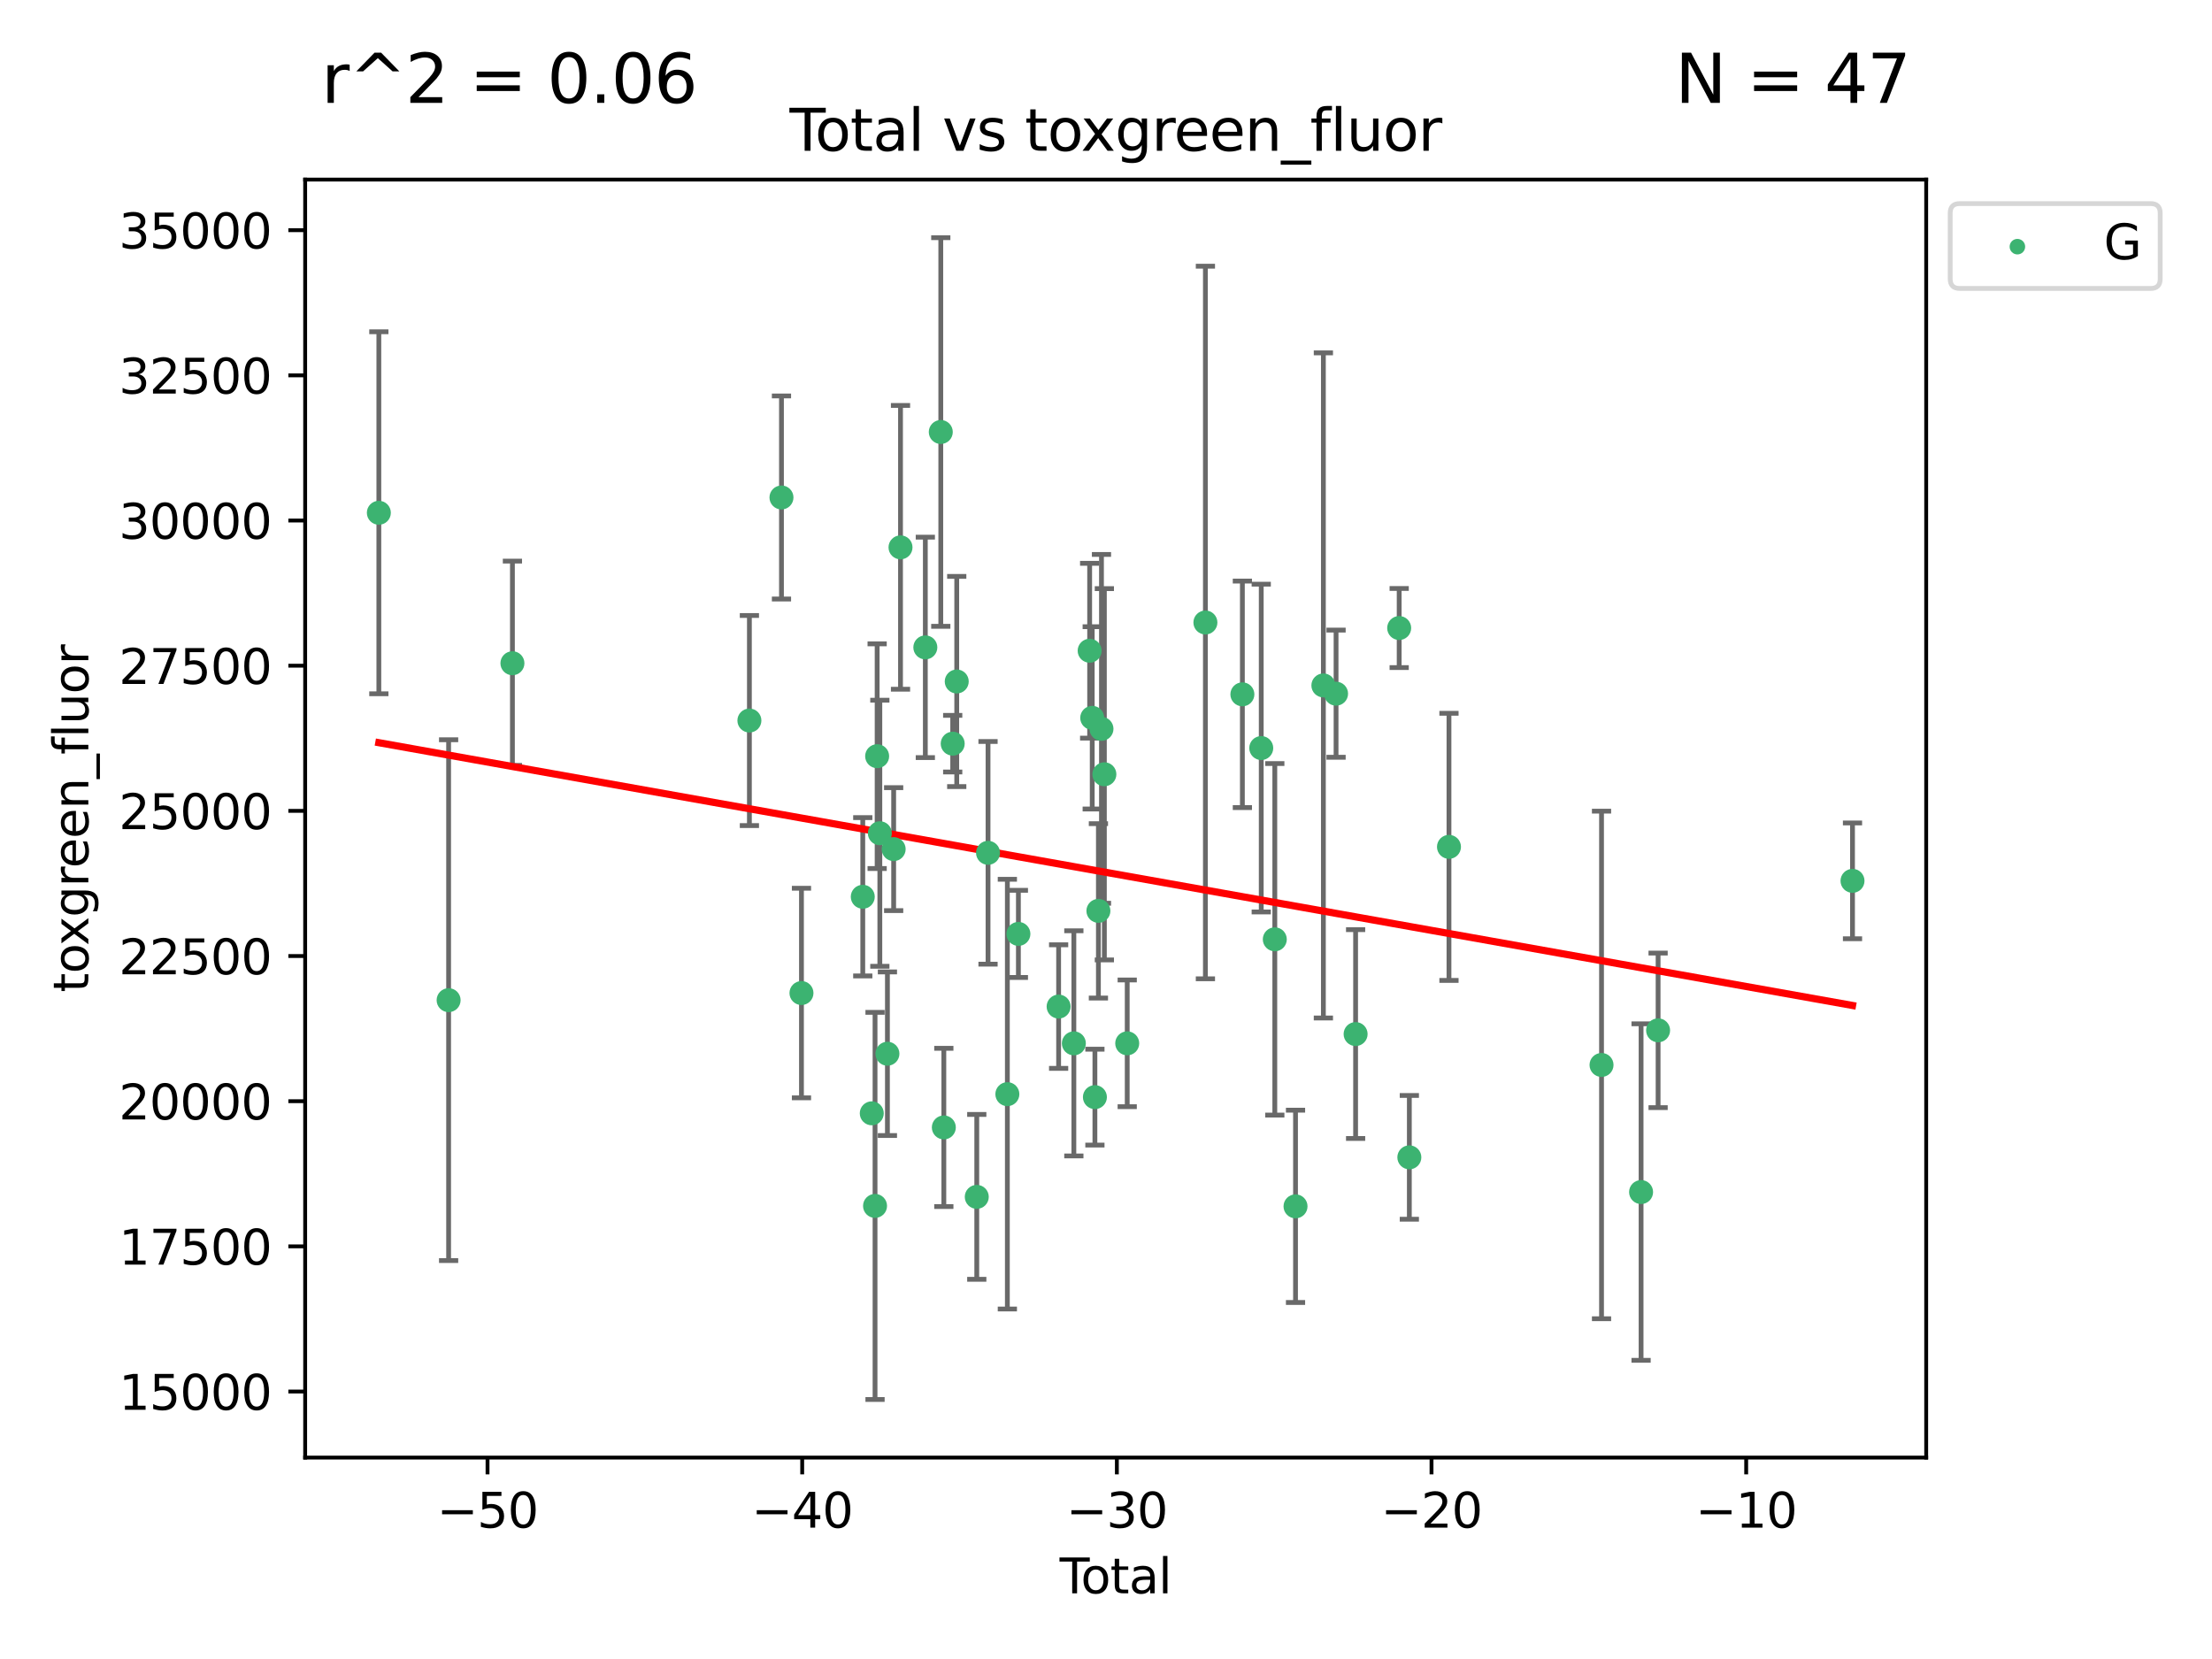 <?xml version="1.0" encoding="utf-8" standalone="no"?>
<!DOCTYPE svg PUBLIC "-//W3C//DTD SVG 1.1//EN"
  "http://www.w3.org/Graphics/SVG/1.1/DTD/svg11.dtd">
<svg xmlns:xlink="http://www.w3.org/1999/xlink" width="460.8pt" height="345.6pt" viewBox="0 0 460.8 345.6" xmlns="http://www.w3.org/2000/svg" version="1.1">
 <defs>
  <style type="text/css">*{stroke-linejoin: round; stroke-linecap: butt}</style>
 </defs>
 <g id="figure_1">
  <g id="patch_1">
   <path d="M 0 345.6 
L 460.8 345.6 
L 460.8 0 
L 0 0 
z
" style="fill: #ffffff"/>
  </g>
  <g id="axes_1">
   <g id="patch_2">
    <path d="M 63.571 303.64 
L 401.26 303.64 
L 401.26 37.411 
L 63.571 37.411 
z
" style="fill: #ffffff"/>
   </g>
   <g id="PathCollection_1">
    <defs>
     <path id="m82fe11e5ac" d="M 0 1.118 
C 0.297 1.118 0.581 1 0.791 0.791 
C 1 0.581 1.118 0.297 1.118 0 
C 1.118 -0.297 1 -0.581 0.791 -0.791 
C 0.581 -1 0.297 -1.118 0 -1.118 
C -0.297 -1.118 -0.581 -1 -0.791 -0.791 
C -1 -0.581 -1.118 -0.297 -1.118 0 
C -1.118 0.297 -1 0.581 -0.791 0.791 
C -0.581 1 -0.297 1.118 0 1.118 
z
" style="stroke: #3cb371"/>
    </defs>
    <g clip-path="url(#p489a159ea6)">
     <use xlink:href="#m82fe11e5ac" x="78.921" y="106.821" style="fill: #3cb371; stroke: #3cb371"/>
     <use xlink:href="#m82fe11e5ac" x="93.455" y="208.353" style="fill: #3cb371; stroke: #3cb371"/>
     <use xlink:href="#m82fe11e5ac" x="106.747" y="138.165" style="fill: #3cb371; stroke: #3cb371"/>
     <use xlink:href="#m82fe11e5ac" x="156.114" y="150.101" style="fill: #3cb371; stroke: #3cb371"/>
     <use xlink:href="#m82fe11e5ac" x="162.795" y="103.633" style="fill: #3cb371; stroke: #3cb371"/>
     <use xlink:href="#m82fe11e5ac" x="166.961" y="206.869" style="fill: #3cb371; stroke: #3cb371"/>
     <use xlink:href="#m82fe11e5ac" x="179.731" y="186.814" style="fill: #3cb371; stroke: #3cb371"/>
     <use xlink:href="#m82fe11e5ac" x="181.607" y="231.923" style="fill: #3cb371; stroke: #3cb371"/>
     <use xlink:href="#m82fe11e5ac" x="182.287" y="251.214" style="fill: #3cb371; stroke: #3cb371"/>
     <use xlink:href="#m82fe11e5ac" x="182.725" y="157.527" style="fill: #3cb371; stroke: #3cb371"/>
     <use xlink:href="#m82fe11e5ac" x="183.287" y="173.579" style="fill: #3cb371; stroke: #3cb371"/>
     <use xlink:href="#m82fe11e5ac" x="184.866" y="219.511" style="fill: #3cb371; stroke: #3cb371"/>
     <use xlink:href="#m82fe11e5ac" x="186.165" y="176.886" style="fill: #3cb371; stroke: #3cb371"/>
     <use xlink:href="#m82fe11e5ac" x="187.593" y="114.023" style="fill: #3cb371; stroke: #3cb371"/>
     <use xlink:href="#m82fe11e5ac" x="192.764" y="134.863" style="fill: #3cb371; stroke: #3cb371"/>
     <use xlink:href="#m82fe11e5ac" x="195.983" y="89.993" style="fill: #3cb371; stroke: #3cb371"/>
     <use xlink:href="#m82fe11e5ac" x="196.618" y="234.863" style="fill: #3cb371; stroke: #3cb371"/>
     <use xlink:href="#m82fe11e5ac" x="198.465" y="154.92" style="fill: #3cb371; stroke: #3cb371"/>
     <use xlink:href="#m82fe11e5ac" x="199.306" y="141.966" style="fill: #3cb371; stroke: #3cb371"/>
     <use xlink:href="#m82fe11e5ac" x="203.479" y="249.33" style="fill: #3cb371; stroke: #3cb371"/>
     <use xlink:href="#m82fe11e5ac" x="205.825" y="177.66" style="fill: #3cb371; stroke: #3cb371"/>
     <use xlink:href="#m82fe11e5ac" x="209.851" y="227.932" style="fill: #3cb371; stroke: #3cb371"/>
     <use xlink:href="#m82fe11e5ac" x="212.15" y="194.55" style="fill: #3cb371; stroke: #3cb371"/>
     <use xlink:href="#m82fe11e5ac" x="220.531" y="209.687" style="fill: #3cb371; stroke: #3cb371"/>
     <use xlink:href="#m82fe11e5ac" x="223.704" y="217.348" style="fill: #3cb371; stroke: #3cb371"/>
     <use xlink:href="#m82fe11e5ac" x="226.995" y="135.561" style="fill: #3cb371; stroke: #3cb371"/>
     <use xlink:href="#m82fe11e5ac" x="227.53" y="149.541" style="fill: #3cb371; stroke: #3cb371"/>
     <use xlink:href="#m82fe11e5ac" x="228.089" y="228.552" style="fill: #3cb371; stroke: #3cb371"/>
     <use xlink:href="#m82fe11e5ac" x="228.818" y="189.749" style="fill: #3cb371; stroke: #3cb371"/>
     <use xlink:href="#m82fe11e5ac" x="229.457" y="151.833" style="fill: #3cb371; stroke: #3cb371"/>
     <use xlink:href="#m82fe11e5ac" x="230.06" y="161.294" style="fill: #3cb371; stroke: #3cb371"/>
     <use xlink:href="#m82fe11e5ac" x="234.821" y="217.345" style="fill: #3cb371; stroke: #3cb371"/>
     <use xlink:href="#m82fe11e5ac" x="251.108" y="129.677" style="fill: #3cb371; stroke: #3cb371"/>
     <use xlink:href="#m82fe11e5ac" x="258.81" y="144.642" style="fill: #3cb371; stroke: #3cb371"/>
     <use xlink:href="#m82fe11e5ac" x="262.74" y="155.834" style="fill: #3cb371; stroke: #3cb371"/>
     <use xlink:href="#m82fe11e5ac" x="265.564" y="195.677" style="fill: #3cb371; stroke: #3cb371"/>
     <use xlink:href="#m82fe11e5ac" x="269.881" y="251.303" style="fill: #3cb371; stroke: #3cb371"/>
     <use xlink:href="#m82fe11e5ac" x="275.685" y="142.788" style="fill: #3cb371; stroke: #3cb371"/>
     <use xlink:href="#m82fe11e5ac" x="278.326" y="144.506" style="fill: #3cb371; stroke: #3cb371"/>
     <use xlink:href="#m82fe11e5ac" x="282.398" y="215.415" style="fill: #3cb371; stroke: #3cb371"/>
     <use xlink:href="#m82fe11e5ac" x="291.474" y="130.829" style="fill: #3cb371; stroke: #3cb371"/>
     <use xlink:href="#m82fe11e5ac" x="293.592" y="241.094" style="fill: #3cb371; stroke: #3cb371"/>
     <use xlink:href="#m82fe11e5ac" x="301.848" y="176.416" style="fill: #3cb371; stroke: #3cb371"/>
     <use xlink:href="#m82fe11e5ac" x="333.628" y="221.85" style="fill: #3cb371; stroke: #3cb371"/>
     <use xlink:href="#m82fe11e5ac" x="341.867" y="248.329" style="fill: #3cb371; stroke: #3cb371"/>
     <use xlink:href="#m82fe11e5ac" x="345.413" y="214.638" style="fill: #3cb371; stroke: #3cb371"/>
     <use xlink:href="#m82fe11e5ac" x="385.911" y="183.497" style="fill: #3cb371; stroke: #3cb371"/>
    </g>
   </g>
   <g id="matplotlib.axis_1">
    <g id="xtick_1">
     <g id="line2d_1">
      <defs>
       <path id="m0594089ea5" d="M 0 0 
L 0 3.5 
" style="stroke: #000000; stroke-width: 0.8"/>
      </defs>
      <g>
       <use xlink:href="#m0594089ea5" x="101.562" y="303.64" style="stroke: #000000; stroke-width: 0.8"/>
      </g>
     </g>
     <g id="text_1">
      <!-- −50 -->
      <g transform="translate(91.009 318.238)scale(0.1 -0.1)">
       <defs>
        <path id="DejaVuSans-2212" d="M 678 2272 
L 4684 2272 
L 4684 1741 
L 678 1741 
L 678 2272 
z
" transform="scale(0.016)"/>
        <path id="DejaVuSans-35" d="M 691 4666 
L 3169 4666 
L 3169 4134 
L 1269 4134 
L 1269 2991 
Q 1406 3038 1543 3061 
Q 1681 3084 1819 3084 
Q 2600 3084 3056 2656 
Q 3513 2228 3513 1497 
Q 3513 744 3044 326 
Q 2575 -91 1722 -91 
Q 1428 -91 1123 -41 
Q 819 9 494 109 
L 494 744 
Q 775 591 1075 516 
Q 1375 441 1709 441 
Q 2250 441 2565 725 
Q 2881 1009 2881 1497 
Q 2881 1984 2565 2268 
Q 2250 2553 1709 2553 
Q 1456 2553 1204 2497 
Q 953 2441 691 2322 
L 691 4666 
z
" transform="scale(0.016)"/>
        <path id="DejaVuSans-30" d="M 2034 4250 
Q 1547 4250 1301 3770 
Q 1056 3291 1056 2328 
Q 1056 1369 1301 889 
Q 1547 409 2034 409 
Q 2525 409 2770 889 
Q 3016 1369 3016 2328 
Q 3016 3291 2770 3770 
Q 2525 4250 2034 4250 
z
M 2034 4750 
Q 2819 4750 3233 4129 
Q 3647 3509 3647 2328 
Q 3647 1150 3233 529 
Q 2819 -91 2034 -91 
Q 1250 -91 836 529 
Q 422 1150 422 2328 
Q 422 3509 836 4129 
Q 1250 4750 2034 4750 
z
" transform="scale(0.016)"/>
       </defs>
       <use xlink:href="#DejaVuSans-2212"/>
       <use xlink:href="#DejaVuSans-35" x="83.789"/>
       <use xlink:href="#DejaVuSans-30" x="147.412"/>
      </g>
     </g>
    </g>
    <g id="xtick_2">
     <g id="line2d_2">
      <g>
       <use xlink:href="#m0594089ea5" x="167.112" y="303.64" style="stroke: #000000; stroke-width: 0.8"/>
      </g>
     </g>
     <g id="text_2">
      <!-- −40 -->
      <g transform="translate(156.559 318.238)scale(0.1 -0.1)">
       <defs>
        <path id="DejaVuSans-34" d="M 2419 4116 
L 825 1625 
L 2419 1625 
L 2419 4116 
z
M 2253 4666 
L 3047 4666 
L 3047 1625 
L 3713 1625 
L 3713 1100 
L 3047 1100 
L 3047 0 
L 2419 0 
L 2419 1100 
L 313 1100 
L 313 1709 
L 2253 4666 
z
" transform="scale(0.016)"/>
       </defs>
       <use xlink:href="#DejaVuSans-2212"/>
       <use xlink:href="#DejaVuSans-34" x="83.789"/>
       <use xlink:href="#DejaVuSans-30" x="147.412"/>
      </g>
     </g>
    </g>
    <g id="xtick_3">
     <g id="line2d_3">
      <g>
       <use xlink:href="#m0594089ea5" x="232.662" y="303.64" style="stroke: #000000; stroke-width: 0.8"/>
      </g>
     </g>
     <g id="text_3">
      <!-- −30 -->
      <g transform="translate(222.109 318.238)scale(0.1 -0.1)">
       <defs>
        <path id="DejaVuSans-33" d="M 2597 2516 
Q 3050 2419 3304 2112 
Q 3559 1806 3559 1356 
Q 3559 666 3084 287 
Q 2609 -91 1734 -91 
Q 1441 -91 1130 -33 
Q 819 25 488 141 
L 488 750 
Q 750 597 1062 519 
Q 1375 441 1716 441 
Q 2309 441 2620 675 
Q 2931 909 2931 1356 
Q 2931 1769 2642 2001 
Q 2353 2234 1838 2234 
L 1294 2234 
L 1294 2753 
L 1863 2753 
Q 2328 2753 2575 2939 
Q 2822 3125 2822 3475 
Q 2822 3834 2567 4026 
Q 2313 4219 1838 4219 
Q 1578 4219 1281 4162 
Q 984 4106 628 3988 
L 628 4550 
Q 988 4650 1302 4700 
Q 1616 4750 1894 4750 
Q 2613 4750 3031 4423 
Q 3450 4097 3450 3541 
Q 3450 3153 3228 2886 
Q 3006 2619 2597 2516 
z
" transform="scale(0.016)"/>
       </defs>
       <use xlink:href="#DejaVuSans-2212"/>
       <use xlink:href="#DejaVuSans-33" x="83.789"/>
       <use xlink:href="#DejaVuSans-30" x="147.412"/>
      </g>
     </g>
    </g>
    <g id="xtick_4">
     <g id="line2d_4">
      <g>
       <use xlink:href="#m0594089ea5" x="298.212" y="303.64" style="stroke: #000000; stroke-width: 0.8"/>
      </g>
     </g>
     <g id="text_4">
      <!-- −20 -->
      <g transform="translate(287.659 318.238)scale(0.1 -0.1)">
       <defs>
        <path id="DejaVuSans-32" d="M 1228 531 
L 3431 531 
L 3431 0 
L 469 0 
L 469 531 
Q 828 903 1448 1529 
Q 2069 2156 2228 2338 
Q 2531 2678 2651 2914 
Q 2772 3150 2772 3378 
Q 2772 3750 2511 3984 
Q 2250 4219 1831 4219 
Q 1534 4219 1204 4116 
Q 875 4013 500 3803 
L 500 4441 
Q 881 4594 1212 4672 
Q 1544 4750 1819 4750 
Q 2544 4750 2975 4387 
Q 3406 4025 3406 3419 
Q 3406 3131 3298 2873 
Q 3191 2616 2906 2266 
Q 2828 2175 2409 1742 
Q 1991 1309 1228 531 
z
" transform="scale(0.016)"/>
       </defs>
       <use xlink:href="#DejaVuSans-2212"/>
       <use xlink:href="#DejaVuSans-32" x="83.789"/>
       <use xlink:href="#DejaVuSans-30" x="147.412"/>
      </g>
     </g>
    </g>
    <g id="xtick_5">
     <g id="line2d_5">
      <g>
       <use xlink:href="#m0594089ea5" x="363.761" y="303.64" style="stroke: #000000; stroke-width: 0.8"/>
      </g>
     </g>
     <g id="text_5">
      <!-- −10 -->
      <g transform="translate(353.209 318.238)scale(0.1 -0.1)">
       <defs>
        <path id="DejaVuSans-31" d="M 794 531 
L 1825 531 
L 1825 4091 
L 703 3866 
L 703 4441 
L 1819 4666 
L 2450 4666 
L 2450 531 
L 3481 531 
L 3481 0 
L 794 0 
L 794 531 
z
" transform="scale(0.016)"/>
       </defs>
       <use xlink:href="#DejaVuSans-2212"/>
       <use xlink:href="#DejaVuSans-31" x="83.789"/>
       <use xlink:href="#DejaVuSans-30" x="147.412"/>
      </g>
     </g>
    </g>
    <g id="text_6">
     <!-- Total -->
     <g transform="translate(220.739 331.917)scale(0.1 -0.1)">
      <defs>
       <path id="DejaVuSans-54" d="M -19 4666 
L 3928 4666 
L 3928 4134 
L 2272 4134 
L 2272 0 
L 1638 0 
L 1638 4134 
L -19 4134 
L -19 4666 
z
" transform="scale(0.016)"/>
       <path id="DejaVuSans-6f" d="M 1959 3097 
Q 1497 3097 1228 2736 
Q 959 2375 959 1747 
Q 959 1119 1226 758 
Q 1494 397 1959 397 
Q 2419 397 2687 759 
Q 2956 1122 2956 1747 
Q 2956 2369 2687 2733 
Q 2419 3097 1959 3097 
z
M 1959 3584 
Q 2709 3584 3137 3096 
Q 3566 2609 3566 1747 
Q 3566 888 3137 398 
Q 2709 -91 1959 -91 
Q 1206 -91 779 398 
Q 353 888 353 1747 
Q 353 2609 779 3096 
Q 1206 3584 1959 3584 
z
" transform="scale(0.016)"/>
       <path id="DejaVuSans-74" d="M 1172 4494 
L 1172 3500 
L 2356 3500 
L 2356 3053 
L 1172 3053 
L 1172 1153 
Q 1172 725 1289 603 
Q 1406 481 1766 481 
L 2356 481 
L 2356 0 
L 1766 0 
Q 1100 0 847 248 
Q 594 497 594 1153 
L 594 3053 
L 172 3053 
L 172 3500 
L 594 3500 
L 594 4494 
L 1172 4494 
z
" transform="scale(0.016)"/>
       <path id="DejaVuSans-61" d="M 2194 1759 
Q 1497 1759 1228 1600 
Q 959 1441 959 1056 
Q 959 750 1161 570 
Q 1363 391 1709 391 
Q 2188 391 2477 730 
Q 2766 1069 2766 1631 
L 2766 1759 
L 2194 1759 
z
M 3341 1997 
L 3341 0 
L 2766 0 
L 2766 531 
Q 2569 213 2275 61 
Q 1981 -91 1556 -91 
Q 1019 -91 701 211 
Q 384 513 384 1019 
Q 384 1609 779 1909 
Q 1175 2209 1959 2209 
L 2766 2209 
L 2766 2266 
Q 2766 2663 2505 2880 
Q 2244 3097 1772 3097 
Q 1472 3097 1187 3025 
Q 903 2953 641 2809 
L 641 3341 
Q 956 3463 1253 3523 
Q 1550 3584 1831 3584 
Q 2591 3584 2966 3190 
Q 3341 2797 3341 1997 
z
" transform="scale(0.016)"/>
       <path id="DejaVuSans-6c" d="M 603 4863 
L 1178 4863 
L 1178 0 
L 603 0 
L 603 4863 
z
" transform="scale(0.016)"/>
      </defs>
      <use xlink:href="#DejaVuSans-54"/>
      <use xlink:href="#DejaVuSans-6f" x="44.084"/>
      <use xlink:href="#DejaVuSans-74" x="105.266"/>
      <use xlink:href="#DejaVuSans-61" x="144.475"/>
      <use xlink:href="#DejaVuSans-6c" x="205.754"/>
     </g>
    </g>
   </g>
   <g id="matplotlib.axis_2">
    <g id="ytick_1">
     <g id="line2d_6">
      <defs>
       <path id="m74d610dc41" d="M 0 0 
L -3.5 0 
" style="stroke: #000000; stroke-width: 0.8"/>
      </defs>
      <g>
       <use xlink:href="#m74d610dc41" x="63.571" y="289.883" style="stroke: #000000; stroke-width: 0.8"/>
      </g>
     </g>
     <g id="text_7">
      <!-- 15000 -->
      <g transform="translate(24.759 293.683)scale(0.1 -0.1)">
       <use xlink:href="#DejaVuSans-31"/>
       <use xlink:href="#DejaVuSans-35" x="63.623"/>
       <use xlink:href="#DejaVuSans-30" x="127.246"/>
       <use xlink:href="#DejaVuSans-30" x="190.869"/>
       <use xlink:href="#DejaVuSans-30" x="254.492"/>
      </g>
     </g>
    </g>
    <g id="ytick_2">
     <g id="line2d_7">
      <g>
       <use xlink:href="#m74d610dc41" x="63.571" y="259.642" style="stroke: #000000; stroke-width: 0.8"/>
      </g>
     </g>
     <g id="text_8">
      <!-- 17500 -->
      <g transform="translate(24.759 263.441)scale(0.1 -0.1)">
       <defs>
        <path id="DejaVuSans-37" d="M 525 4666 
L 3525 4666 
L 3525 4397 
L 1831 0 
L 1172 0 
L 2766 4134 
L 525 4134 
L 525 4666 
z
" transform="scale(0.016)"/>
       </defs>
       <use xlink:href="#DejaVuSans-31"/>
       <use xlink:href="#DejaVuSans-37" x="63.623"/>
       <use xlink:href="#DejaVuSans-35" x="127.246"/>
       <use xlink:href="#DejaVuSans-30" x="190.869"/>
       <use xlink:href="#DejaVuSans-30" x="254.492"/>
      </g>
     </g>
    </g>
    <g id="ytick_3">
     <g id="line2d_8">
      <g>
       <use xlink:href="#m74d610dc41" x="63.571" y="229.4" style="stroke: #000000; stroke-width: 0.8"/>
      </g>
     </g>
     <g id="text_9">
      <!-- 20000 -->
      <g transform="translate(24.759 233.199)scale(0.1 -0.1)">
       <use xlink:href="#DejaVuSans-32"/>
       <use xlink:href="#DejaVuSans-30" x="63.623"/>
       <use xlink:href="#DejaVuSans-30" x="127.246"/>
       <use xlink:href="#DejaVuSans-30" x="190.869"/>
       <use xlink:href="#DejaVuSans-30" x="254.492"/>
      </g>
     </g>
    </g>
    <g id="ytick_4">
     <g id="line2d_9">
      <g>
       <use xlink:href="#m74d610dc41" x="63.571" y="199.159" style="stroke: #000000; stroke-width: 0.8"/>
      </g>
     </g>
     <g id="text_10">
      <!-- 22500 -->
      <g transform="translate(24.759 202.958)scale(0.1 -0.1)">
       <use xlink:href="#DejaVuSans-32"/>
       <use xlink:href="#DejaVuSans-32" x="63.623"/>
       <use xlink:href="#DejaVuSans-35" x="127.246"/>
       <use xlink:href="#DejaVuSans-30" x="190.869"/>
       <use xlink:href="#DejaVuSans-30" x="254.492"/>
      </g>
     </g>
    </g>
    <g id="ytick_5">
     <g id="line2d_10">
      <g>
       <use xlink:href="#m74d610dc41" x="63.571" y="168.917" style="stroke: #000000; stroke-width: 0.8"/>
      </g>
     </g>
     <g id="text_11">
      <!-- 25000 -->
      <g transform="translate(24.759 172.716)scale(0.1 -0.1)">
       <use xlink:href="#DejaVuSans-32"/>
       <use xlink:href="#DejaVuSans-35" x="63.623"/>
       <use xlink:href="#DejaVuSans-30" x="127.246"/>
       <use xlink:href="#DejaVuSans-30" x="190.869"/>
       <use xlink:href="#DejaVuSans-30" x="254.492"/>
      </g>
     </g>
    </g>
    <g id="ytick_6">
     <g id="line2d_11">
      <g>
       <use xlink:href="#m74d610dc41" x="63.571" y="138.675" style="stroke: #000000; stroke-width: 0.8"/>
      </g>
     </g>
     <g id="text_12">
      <!-- 27500 -->
      <g transform="translate(24.759 142.475)scale(0.1 -0.1)">
       <use xlink:href="#DejaVuSans-32"/>
       <use xlink:href="#DejaVuSans-37" x="63.623"/>
       <use xlink:href="#DejaVuSans-35" x="127.246"/>
       <use xlink:href="#DejaVuSans-30" x="190.869"/>
       <use xlink:href="#DejaVuSans-30" x="254.492"/>
      </g>
     </g>
    </g>
    <g id="ytick_7">
     <g id="line2d_12">
      <g>
       <use xlink:href="#m74d610dc41" x="63.571" y="108.434" style="stroke: #000000; stroke-width: 0.8"/>
      </g>
     </g>
     <g id="text_13">
      <!-- 30000 -->
      <g transform="translate(24.759 112.233)scale(0.1 -0.1)">
       <use xlink:href="#DejaVuSans-33"/>
       <use xlink:href="#DejaVuSans-30" x="63.623"/>
       <use xlink:href="#DejaVuSans-30" x="127.246"/>
       <use xlink:href="#DejaVuSans-30" x="190.869"/>
       <use xlink:href="#DejaVuSans-30" x="254.492"/>
      </g>
     </g>
    </g>
    <g id="ytick_8">
     <g id="line2d_13">
      <g>
       <use xlink:href="#m74d610dc41" x="63.571" y="78.192" style="stroke: #000000; stroke-width: 0.8"/>
      </g>
     </g>
     <g id="text_14">
      <!-- 32500 -->
      <g transform="translate(24.759 81.991)scale(0.1 -0.1)">
       <use xlink:href="#DejaVuSans-33"/>
       <use xlink:href="#DejaVuSans-32" x="63.623"/>
       <use xlink:href="#DejaVuSans-35" x="127.246"/>
       <use xlink:href="#DejaVuSans-30" x="190.869"/>
       <use xlink:href="#DejaVuSans-30" x="254.492"/>
      </g>
     </g>
    </g>
    <g id="ytick_9">
     <g id="line2d_14">
      <g>
       <use xlink:href="#m74d610dc41" x="63.571" y="47.951" style="stroke: #000000; stroke-width: 0.8"/>
      </g>
     </g>
     <g id="text_15">
      <!-- 35000 -->
      <g transform="translate(24.759 51.75)scale(0.1 -0.1)">
       <use xlink:href="#DejaVuSans-33"/>
       <use xlink:href="#DejaVuSans-35" x="63.623"/>
       <use xlink:href="#DejaVuSans-30" x="127.246"/>
       <use xlink:href="#DejaVuSans-30" x="190.869"/>
       <use xlink:href="#DejaVuSans-30" x="254.492"/>
      </g>
     </g>
    </g>
    <g id="text_16">
     <!-- toxgreen_fluor -->
     <g transform="translate(18.401 206.72)rotate(-90)scale(0.1 -0.1)">
      <defs>
       <path id="DejaVuSans-78" d="M 3513 3500 
L 2247 1797 
L 3578 0 
L 2900 0 
L 1881 1375 
L 863 0 
L 184 0 
L 1544 1831 
L 300 3500 
L 978 3500 
L 1906 2253 
L 2834 3500 
L 3513 3500 
z
" transform="scale(0.016)"/>
       <path id="DejaVuSans-67" d="M 2906 1791 
Q 2906 2416 2648 2759 
Q 2391 3103 1925 3103 
Q 1463 3103 1205 2759 
Q 947 2416 947 1791 
Q 947 1169 1205 825 
Q 1463 481 1925 481 
Q 2391 481 2648 825 
Q 2906 1169 2906 1791 
z
M 3481 434 
Q 3481 -459 3084 -895 
Q 2688 -1331 1869 -1331 
Q 1566 -1331 1297 -1286 
Q 1028 -1241 775 -1147 
L 775 -588 
Q 1028 -725 1275 -790 
Q 1522 -856 1778 -856 
Q 2344 -856 2625 -561 
Q 2906 -266 2906 331 
L 2906 616 
Q 2728 306 2450 153 
Q 2172 0 1784 0 
Q 1141 0 747 490 
Q 353 981 353 1791 
Q 353 2603 747 3093 
Q 1141 3584 1784 3584 
Q 2172 3584 2450 3431 
Q 2728 3278 2906 2969 
L 2906 3500 
L 3481 3500 
L 3481 434 
z
" transform="scale(0.016)"/>
       <path id="DejaVuSans-72" d="M 2631 2963 
Q 2534 3019 2420 3045 
Q 2306 3072 2169 3072 
Q 1681 3072 1420 2755 
Q 1159 2438 1159 1844 
L 1159 0 
L 581 0 
L 581 3500 
L 1159 3500 
L 1159 2956 
Q 1341 3275 1631 3429 
Q 1922 3584 2338 3584 
Q 2397 3584 2469 3576 
Q 2541 3569 2628 3553 
L 2631 2963 
z
" transform="scale(0.016)"/>
       <path id="DejaVuSans-65" d="M 3597 1894 
L 3597 1613 
L 953 1613 
Q 991 1019 1311 708 
Q 1631 397 2203 397 
Q 2534 397 2845 478 
Q 3156 559 3463 722 
L 3463 178 
Q 3153 47 2828 -22 
Q 2503 -91 2169 -91 
Q 1331 -91 842 396 
Q 353 884 353 1716 
Q 353 2575 817 3079 
Q 1281 3584 2069 3584 
Q 2775 3584 3186 3129 
Q 3597 2675 3597 1894 
z
M 3022 2063 
Q 3016 2534 2758 2815 
Q 2500 3097 2075 3097 
Q 1594 3097 1305 2825 
Q 1016 2553 972 2059 
L 3022 2063 
z
" transform="scale(0.016)"/>
       <path id="DejaVuSans-6e" d="M 3513 2113 
L 3513 0 
L 2938 0 
L 2938 2094 
Q 2938 2591 2744 2837 
Q 2550 3084 2163 3084 
Q 1697 3084 1428 2787 
Q 1159 2491 1159 1978 
L 1159 0 
L 581 0 
L 581 3500 
L 1159 3500 
L 1159 2956 
Q 1366 3272 1645 3428 
Q 1925 3584 2291 3584 
Q 2894 3584 3203 3211 
Q 3513 2838 3513 2113 
z
" transform="scale(0.016)"/>
       <path id="DejaVuSans-5f" d="M 3263 -1063 
L 3263 -1509 
L -63 -1509 
L -63 -1063 
L 3263 -1063 
z
" transform="scale(0.016)"/>
       <path id="DejaVuSans-66" d="M 2375 4863 
L 2375 4384 
L 1825 4384 
Q 1516 4384 1395 4259 
Q 1275 4134 1275 3809 
L 1275 3500 
L 2222 3500 
L 2222 3053 
L 1275 3053 
L 1275 0 
L 697 0 
L 697 3053 
L 147 3053 
L 147 3500 
L 697 3500 
L 697 3744 
Q 697 4328 969 4595 
Q 1241 4863 1831 4863 
L 2375 4863 
z
" transform="scale(0.016)"/>
       <path id="DejaVuSans-75" d="M 544 1381 
L 544 3500 
L 1119 3500 
L 1119 1403 
Q 1119 906 1312 657 
Q 1506 409 1894 409 
Q 2359 409 2629 706 
Q 2900 1003 2900 1516 
L 2900 3500 
L 3475 3500 
L 3475 0 
L 2900 0 
L 2900 538 
Q 2691 219 2414 64 
Q 2138 -91 1772 -91 
Q 1169 -91 856 284 
Q 544 659 544 1381 
z
M 1991 3584 
L 1991 3584 
z
" transform="scale(0.016)"/>
      </defs>
      <use xlink:href="#DejaVuSans-74"/>
      <use xlink:href="#DejaVuSans-6f" x="39.209"/>
      <use xlink:href="#DejaVuSans-78" x="97.266"/>
      <use xlink:href="#DejaVuSans-67" x="156.445"/>
      <use xlink:href="#DejaVuSans-72" x="219.922"/>
      <use xlink:href="#DejaVuSans-65" x="258.785"/>
      <use xlink:href="#DejaVuSans-65" x="320.309"/>
      <use xlink:href="#DejaVuSans-6e" x="381.832"/>
      <use xlink:href="#DejaVuSans-5f" x="445.211"/>
      <use xlink:href="#DejaVuSans-66" x="495.211"/>
      <use xlink:href="#DejaVuSans-6c" x="530.416"/>
      <use xlink:href="#DejaVuSans-75" x="558.199"/>
      <use xlink:href="#DejaVuSans-6f" x="621.578"/>
      <use xlink:href="#DejaVuSans-72" x="682.76"/>
     </g>
    </g>
   </g>
   <g id="LineCollection_1">
    <path d="M 78.921 144.526 
L 78.921 69.116 
" clip-path="url(#p489a159ea6)" style="fill: none; stroke: #696969"/>
    <path d="M 93.455 262.603 
L 93.455 154.102 
" clip-path="url(#p489a159ea6)" style="fill: none; stroke: #696969"/>
    <path d="M 106.747 159.44 
L 106.747 116.891 
" clip-path="url(#p489a159ea6)" style="fill: none; stroke: #696969"/>
    <path d="M 156.114 171.984 
L 156.114 128.219 
" clip-path="url(#p489a159ea6)" style="fill: none; stroke: #696969"/>
    <path d="M 162.795 124.786 
L 162.795 82.481 
" clip-path="url(#p489a159ea6)" style="fill: none; stroke: #696969"/>
    <path d="M 166.961 228.695 
L 166.961 185.042 
" clip-path="url(#p489a159ea6)" style="fill: none; stroke: #696969"/>
    <path d="M 179.731 203.304 
L 179.731 170.324 
" clip-path="url(#p489a159ea6)" style="fill: none; stroke: #696969"/>
    <path d="M 181.607 232.749 
L 181.607 231.097 
" clip-path="url(#p489a159ea6)" style="fill: none; stroke: #696969"/>
    <path d="M 182.287 291.539 
L 182.287 210.889 
" clip-path="url(#p489a159ea6)" style="fill: none; stroke: #696969"/>
    <path d="M 182.725 180.929 
L 182.725 134.125 
" clip-path="url(#p489a159ea6)" style="fill: none; stroke: #696969"/>
    <path d="M 183.287 201.296 
L 183.287 145.862 
" clip-path="url(#p489a159ea6)" style="fill: none; stroke: #696969"/>
    <path d="M 184.866 236.553 
L 184.866 202.469 
" clip-path="url(#p489a159ea6)" style="fill: none; stroke: #696969"/>
    <path d="M 186.165 189.692 
L 186.165 164.081 
" clip-path="url(#p489a159ea6)" style="fill: none; stroke: #696969"/>
    <path d="M 187.593 143.581 
L 187.593 84.464 
" clip-path="url(#p489a159ea6)" style="fill: none; stroke: #696969"/>
    <path d="M 192.764 157.821 
L 192.764 111.904 
" clip-path="url(#p489a159ea6)" style="fill: none; stroke: #696969"/>
    <path d="M 195.983 130.474 
L 195.983 49.513 
" clip-path="url(#p489a159ea6)" style="fill: none; stroke: #696969"/>
    <path d="M 196.618 251.345 
L 196.618 218.381 
" clip-path="url(#p489a159ea6)" style="fill: none; stroke: #696969"/>
    <path d="M 198.465 160.819 
L 198.465 149.02 
" clip-path="url(#p489a159ea6)" style="fill: none; stroke: #696969"/>
    <path d="M 199.306 163.86 
L 199.306 120.073 
" clip-path="url(#p489a159ea6)" style="fill: none; stroke: #696969"/>
    <path d="M 203.479 266.502 
L 203.479 232.159 
" clip-path="url(#p489a159ea6)" style="fill: none; stroke: #696969"/>
    <path d="M 205.825 200.855 
L 205.825 154.465 
" clip-path="url(#p489a159ea6)" style="fill: none; stroke: #696969"/>
    <path d="M 209.851 272.693 
L 209.851 183.172 
" clip-path="url(#p489a159ea6)" style="fill: none; stroke: #696969"/>
    <path d="M 212.15 203.626 
L 212.15 185.473 
" clip-path="url(#p489a159ea6)" style="fill: none; stroke: #696969"/>
    <path d="M 220.531 222.559 
L 220.531 196.815 
" clip-path="url(#p489a159ea6)" style="fill: none; stroke: #696969"/>
    <path d="M 223.704 240.799 
L 223.704 193.897 
" clip-path="url(#p489a159ea6)" style="fill: none; stroke: #696969"/>
    <path d="M 226.995 153.77 
L 226.995 117.352 
" clip-path="url(#p489a159ea6)" style="fill: none; stroke: #696969"/>
    <path d="M 227.53 168.532 
L 227.53 130.551 
" clip-path="url(#p489a159ea6)" style="fill: none; stroke: #696969"/>
    <path d="M 228.089 238.537 
L 228.089 218.567 
" clip-path="url(#p489a159ea6)" style="fill: none; stroke: #696969"/>
    <path d="M 228.818 207.912 
L 228.818 171.585 
" clip-path="url(#p489a159ea6)" style="fill: none; stroke: #696969"/>
    <path d="M 229.457 188.168 
L 229.457 115.498 
" clip-path="url(#p489a159ea6)" style="fill: none; stroke: #696969"/>
    <path d="M 230.06 199.969 
L 230.06 122.62 
" clip-path="url(#p489a159ea6)" style="fill: none; stroke: #696969"/>
    <path d="M 234.821 230.543 
L 234.821 204.147 
" clip-path="url(#p489a159ea6)" style="fill: none; stroke: #696969"/>
    <path d="M 251.108 203.898 
L 251.108 55.456 
" clip-path="url(#p489a159ea6)" style="fill: none; stroke: #696969"/>
    <path d="M 258.81 168.235 
L 258.81 121.049 
" clip-path="url(#p489a159ea6)" style="fill: none; stroke: #696969"/>
    <path d="M 262.74 189.977 
L 262.74 121.691 
" clip-path="url(#p489a159ea6)" style="fill: none; stroke: #696969"/>
    <path d="M 265.564 232.292 
L 265.564 159.063 
" clip-path="url(#p489a159ea6)" style="fill: none; stroke: #696969"/>
    <path d="M 269.881 271.333 
L 269.881 231.273 
" clip-path="url(#p489a159ea6)" style="fill: none; stroke: #696969"/>
    <path d="M 275.685 212.067 
L 275.685 73.508 
" clip-path="url(#p489a159ea6)" style="fill: none; stroke: #696969"/>
    <path d="M 278.326 157.752 
L 278.326 131.26 
" clip-path="url(#p489a159ea6)" style="fill: none; stroke: #696969"/>
    <path d="M 282.398 237.163 
L 282.398 193.668 
" clip-path="url(#p489a159ea6)" style="fill: none; stroke: #696969"/>
    <path d="M 291.474 139.067 
L 291.474 122.591 
" clip-path="url(#p489a159ea6)" style="fill: none; stroke: #696969"/>
    <path d="M 293.592 253.984 
L 293.592 228.203 
" clip-path="url(#p489a159ea6)" style="fill: none; stroke: #696969"/>
    <path d="M 301.848 204.238 
L 301.848 148.593 
" clip-path="url(#p489a159ea6)" style="fill: none; stroke: #696969"/>
    <path d="M 333.628 274.72 
L 333.628 168.98 
" clip-path="url(#p489a159ea6)" style="fill: none; stroke: #696969"/>
    <path d="M 341.867 283.379 
L 341.867 213.279 
" clip-path="url(#p489a159ea6)" style="fill: none; stroke: #696969"/>
    <path d="M 345.413 230.734 
L 345.413 198.541 
" clip-path="url(#p489a159ea6)" style="fill: none; stroke: #696969"/>
    <path d="M 385.911 195.557 
L 385.911 171.438 
" clip-path="url(#p489a159ea6)" style="fill: none; stroke: #696969"/>
   </g>
   <g id="line2d_15">
    <defs>
     <path id="m5ffa1619e9" d="M 2 0 
L -2 -0 
" style="stroke: #696969"/>
    </defs>
    <g clip-path="url(#p489a159ea6)">
     <use xlink:href="#m5ffa1619e9" x="78.921" y="144.526" style="fill: #696969; stroke: #696969"/>
     <use xlink:href="#m5ffa1619e9" x="93.455" y="262.603" style="fill: #696969; stroke: #696969"/>
     <use xlink:href="#m5ffa1619e9" x="106.747" y="159.44" style="fill: #696969; stroke: #696969"/>
     <use xlink:href="#m5ffa1619e9" x="156.114" y="171.984" style="fill: #696969; stroke: #696969"/>
     <use xlink:href="#m5ffa1619e9" x="162.795" y="124.786" style="fill: #696969; stroke: #696969"/>
     <use xlink:href="#m5ffa1619e9" x="166.961" y="228.695" style="fill: #696969; stroke: #696969"/>
     <use xlink:href="#m5ffa1619e9" x="179.731" y="203.304" style="fill: #696969; stroke: #696969"/>
     <use xlink:href="#m5ffa1619e9" x="181.607" y="232.749" style="fill: #696969; stroke: #696969"/>
     <use xlink:href="#m5ffa1619e9" x="182.287" y="291.539" style="fill: #696969; stroke: #696969"/>
     <use xlink:href="#m5ffa1619e9" x="182.725" y="180.929" style="fill: #696969; stroke: #696969"/>
     <use xlink:href="#m5ffa1619e9" x="183.287" y="201.296" style="fill: #696969; stroke: #696969"/>
     <use xlink:href="#m5ffa1619e9" x="184.866" y="236.553" style="fill: #696969; stroke: #696969"/>
     <use xlink:href="#m5ffa1619e9" x="186.165" y="189.692" style="fill: #696969; stroke: #696969"/>
     <use xlink:href="#m5ffa1619e9" x="187.593" y="143.581" style="fill: #696969; stroke: #696969"/>
     <use xlink:href="#m5ffa1619e9" x="192.764" y="157.821" style="fill: #696969; stroke: #696969"/>
     <use xlink:href="#m5ffa1619e9" x="195.983" y="130.474" style="fill: #696969; stroke: #696969"/>
     <use xlink:href="#m5ffa1619e9" x="196.618" y="251.345" style="fill: #696969; stroke: #696969"/>
     <use xlink:href="#m5ffa1619e9" x="198.465" y="160.819" style="fill: #696969; stroke: #696969"/>
     <use xlink:href="#m5ffa1619e9" x="199.306" y="163.86" style="fill: #696969; stroke: #696969"/>
     <use xlink:href="#m5ffa1619e9" x="203.479" y="266.502" style="fill: #696969; stroke: #696969"/>
     <use xlink:href="#m5ffa1619e9" x="205.825" y="200.855" style="fill: #696969; stroke: #696969"/>
     <use xlink:href="#m5ffa1619e9" x="209.851" y="272.693" style="fill: #696969; stroke: #696969"/>
     <use xlink:href="#m5ffa1619e9" x="212.15" y="203.626" style="fill: #696969; stroke: #696969"/>
     <use xlink:href="#m5ffa1619e9" x="220.531" y="222.559" style="fill: #696969; stroke: #696969"/>
     <use xlink:href="#m5ffa1619e9" x="223.704" y="240.799" style="fill: #696969; stroke: #696969"/>
     <use xlink:href="#m5ffa1619e9" x="226.995" y="153.77" style="fill: #696969; stroke: #696969"/>
     <use xlink:href="#m5ffa1619e9" x="227.53" y="168.532" style="fill: #696969; stroke: #696969"/>
     <use xlink:href="#m5ffa1619e9" x="228.089" y="238.537" style="fill: #696969; stroke: #696969"/>
     <use xlink:href="#m5ffa1619e9" x="228.818" y="207.912" style="fill: #696969; stroke: #696969"/>
     <use xlink:href="#m5ffa1619e9" x="229.457" y="188.168" style="fill: #696969; stroke: #696969"/>
     <use xlink:href="#m5ffa1619e9" x="230.06" y="199.969" style="fill: #696969; stroke: #696969"/>
     <use xlink:href="#m5ffa1619e9" x="234.821" y="230.543" style="fill: #696969; stroke: #696969"/>
     <use xlink:href="#m5ffa1619e9" x="251.108" y="203.898" style="fill: #696969; stroke: #696969"/>
     <use xlink:href="#m5ffa1619e9" x="258.81" y="168.235" style="fill: #696969; stroke: #696969"/>
     <use xlink:href="#m5ffa1619e9" x="262.74" y="189.977" style="fill: #696969; stroke: #696969"/>
     <use xlink:href="#m5ffa1619e9" x="265.564" y="232.292" style="fill: #696969; stroke: #696969"/>
     <use xlink:href="#m5ffa1619e9" x="269.881" y="271.333" style="fill: #696969; stroke: #696969"/>
     <use xlink:href="#m5ffa1619e9" x="275.685" y="212.067" style="fill: #696969; stroke: #696969"/>
     <use xlink:href="#m5ffa1619e9" x="278.326" y="157.752" style="fill: #696969; stroke: #696969"/>
     <use xlink:href="#m5ffa1619e9" x="282.398" y="237.163" style="fill: #696969; stroke: #696969"/>
     <use xlink:href="#m5ffa1619e9" x="291.474" y="139.067" style="fill: #696969; stroke: #696969"/>
     <use xlink:href="#m5ffa1619e9" x="293.592" y="253.984" style="fill: #696969; stroke: #696969"/>
     <use xlink:href="#m5ffa1619e9" x="301.848" y="204.238" style="fill: #696969; stroke: #696969"/>
     <use xlink:href="#m5ffa1619e9" x="333.628" y="274.72" style="fill: #696969; stroke: #696969"/>
     <use xlink:href="#m5ffa1619e9" x="341.867" y="283.379" style="fill: #696969; stroke: #696969"/>
     <use xlink:href="#m5ffa1619e9" x="345.413" y="230.734" style="fill: #696969; stroke: #696969"/>
     <use xlink:href="#m5ffa1619e9" x="385.911" y="195.557" style="fill: #696969; stroke: #696969"/>
    </g>
   </g>
   <g id="line2d_16">
    <g clip-path="url(#p489a159ea6)">
     <use xlink:href="#m5ffa1619e9" x="78.921" y="69.116" style="fill: #696969; stroke: #696969"/>
     <use xlink:href="#m5ffa1619e9" x="93.455" y="154.102" style="fill: #696969; stroke: #696969"/>
     <use xlink:href="#m5ffa1619e9" x="106.747" y="116.891" style="fill: #696969; stroke: #696969"/>
     <use xlink:href="#m5ffa1619e9" x="156.114" y="128.219" style="fill: #696969; stroke: #696969"/>
     <use xlink:href="#m5ffa1619e9" x="162.795" y="82.481" style="fill: #696969; stroke: #696969"/>
     <use xlink:href="#m5ffa1619e9" x="166.961" y="185.042" style="fill: #696969; stroke: #696969"/>
     <use xlink:href="#m5ffa1619e9" x="179.731" y="170.324" style="fill: #696969; stroke: #696969"/>
     <use xlink:href="#m5ffa1619e9" x="181.607" y="231.097" style="fill: #696969; stroke: #696969"/>
     <use xlink:href="#m5ffa1619e9" x="182.287" y="210.889" style="fill: #696969; stroke: #696969"/>
     <use xlink:href="#m5ffa1619e9" x="182.725" y="134.125" style="fill: #696969; stroke: #696969"/>
     <use xlink:href="#m5ffa1619e9" x="183.287" y="145.862" style="fill: #696969; stroke: #696969"/>
     <use xlink:href="#m5ffa1619e9" x="184.866" y="202.469" style="fill: #696969; stroke: #696969"/>
     <use xlink:href="#m5ffa1619e9" x="186.165" y="164.081" style="fill: #696969; stroke: #696969"/>
     <use xlink:href="#m5ffa1619e9" x="187.593" y="84.464" style="fill: #696969; stroke: #696969"/>
     <use xlink:href="#m5ffa1619e9" x="192.764" y="111.904" style="fill: #696969; stroke: #696969"/>
     <use xlink:href="#m5ffa1619e9" x="195.983" y="49.513" style="fill: #696969; stroke: #696969"/>
     <use xlink:href="#m5ffa1619e9" x="196.618" y="218.381" style="fill: #696969; stroke: #696969"/>
     <use xlink:href="#m5ffa1619e9" x="198.465" y="149.02" style="fill: #696969; stroke: #696969"/>
     <use xlink:href="#m5ffa1619e9" x="199.306" y="120.073" style="fill: #696969; stroke: #696969"/>
     <use xlink:href="#m5ffa1619e9" x="203.479" y="232.159" style="fill: #696969; stroke: #696969"/>
     <use xlink:href="#m5ffa1619e9" x="205.825" y="154.465" style="fill: #696969; stroke: #696969"/>
     <use xlink:href="#m5ffa1619e9" x="209.851" y="183.172" style="fill: #696969; stroke: #696969"/>
     <use xlink:href="#m5ffa1619e9" x="212.15" y="185.473" style="fill: #696969; stroke: #696969"/>
     <use xlink:href="#m5ffa1619e9" x="220.531" y="196.815" style="fill: #696969; stroke: #696969"/>
     <use xlink:href="#m5ffa1619e9" x="223.704" y="193.897" style="fill: #696969; stroke: #696969"/>
     <use xlink:href="#m5ffa1619e9" x="226.995" y="117.352" style="fill: #696969; stroke: #696969"/>
     <use xlink:href="#m5ffa1619e9" x="227.53" y="130.551" style="fill: #696969; stroke: #696969"/>
     <use xlink:href="#m5ffa1619e9" x="228.089" y="218.567" style="fill: #696969; stroke: #696969"/>
     <use xlink:href="#m5ffa1619e9" x="228.818" y="171.585" style="fill: #696969; stroke: #696969"/>
     <use xlink:href="#m5ffa1619e9" x="229.457" y="115.498" style="fill: #696969; stroke: #696969"/>
     <use xlink:href="#m5ffa1619e9" x="230.06" y="122.62" style="fill: #696969; stroke: #696969"/>
     <use xlink:href="#m5ffa1619e9" x="234.821" y="204.147" style="fill: #696969; stroke: #696969"/>
     <use xlink:href="#m5ffa1619e9" x="251.108" y="55.456" style="fill: #696969; stroke: #696969"/>
     <use xlink:href="#m5ffa1619e9" x="258.81" y="121.049" style="fill: #696969; stroke: #696969"/>
     <use xlink:href="#m5ffa1619e9" x="262.74" y="121.691" style="fill: #696969; stroke: #696969"/>
     <use xlink:href="#m5ffa1619e9" x="265.564" y="159.063" style="fill: #696969; stroke: #696969"/>
     <use xlink:href="#m5ffa1619e9" x="269.881" y="231.273" style="fill: #696969; stroke: #696969"/>
     <use xlink:href="#m5ffa1619e9" x="275.685" y="73.508" style="fill: #696969; stroke: #696969"/>
     <use xlink:href="#m5ffa1619e9" x="278.326" y="131.26" style="fill: #696969; stroke: #696969"/>
     <use xlink:href="#m5ffa1619e9" x="282.398" y="193.668" style="fill: #696969; stroke: #696969"/>
     <use xlink:href="#m5ffa1619e9" x="291.474" y="122.591" style="fill: #696969; stroke: #696969"/>
     <use xlink:href="#m5ffa1619e9" x="293.592" y="228.203" style="fill: #696969; stroke: #696969"/>
     <use xlink:href="#m5ffa1619e9" x="301.848" y="148.593" style="fill: #696969; stroke: #696969"/>
     <use xlink:href="#m5ffa1619e9" x="333.628" y="168.98" style="fill: #696969; stroke: #696969"/>
     <use xlink:href="#m5ffa1619e9" x="341.867" y="213.279" style="fill: #696969; stroke: #696969"/>
     <use xlink:href="#m5ffa1619e9" x="345.413" y="198.541" style="fill: #696969; stroke: #696969"/>
     <use xlink:href="#m5ffa1619e9" x="385.911" y="171.438" style="fill: #696969; stroke: #696969"/>
    </g>
   </g>
   <g id="line2d_17">
    <path d="M 78.921 154.715 
L 93.455 157.306 
L 106.747 159.677 
L 156.114 168.48 
L 162.795 169.671 
L 166.961 170.414 
L 179.731 172.691 
L 181.607 173.025 
L 182.287 173.147 
L 182.725 173.225 
L 183.287 173.325 
L 184.866 173.607 
L 186.165 173.838 
L 187.593 174.093 
L 192.764 175.015 
L 195.983 175.589 
L 196.618 175.702 
L 198.465 176.032 
L 199.306 176.181 
L 203.479 176.926 
L 205.825 177.344 
L 209.851 178.062 
L 212.15 178.472 
L 220.531 179.966 
L 223.704 180.532 
L 226.995 181.119 
L 227.53 181.214 
L 228.089 181.314 
L 228.818 181.444 
L 229.457 181.558 
L 230.06 181.665 
L 234.821 182.514 
L 251.108 185.419 
L 258.81 186.792 
L 262.74 187.493 
L 265.564 187.996 
L 269.881 188.766 
L 275.685 189.801 
L 278.326 190.272 
L 282.398 190.998 
L 291.474 192.617 
L 293.592 192.994 
L 301.848 194.466 
L 333.628 200.133 
L 341.867 201.602 
L 345.413 202.235 
L 385.911 209.456 
" clip-path="url(#p489a159ea6)" style="fill: none; stroke: #ff0000; stroke-width: 1.5; stroke-linecap: square"/>
   </g>
   <g id="line2d_18">
    <defs>
     <path id="m76341f4225" d="M 0 2 
C 0.53 2 1.039 1.789 1.414 1.414 
C 1.789 1.039 2 0.53 2 0 
C 2 -0.53 1.789 -1.039 1.414 -1.414 
C 1.039 -1.789 0.53 -2 0 -2 
C -0.53 -2 -1.039 -1.789 -1.414 -1.414 
C -1.789 -1.039 -2 -0.53 -2 0 
C -2 0.53 -1.789 1.039 -1.414 1.414 
C -1.039 1.789 -0.53 2 0 2 
z
" style="stroke: #3cb371"/>
    </defs>
    <g clip-path="url(#p489a159ea6)">
     <use xlink:href="#m76341f4225" x="78.921" y="106.821" style="fill: #3cb371; stroke: #3cb371"/>
     <use xlink:href="#m76341f4225" x="93.455" y="208.353" style="fill: #3cb371; stroke: #3cb371"/>
     <use xlink:href="#m76341f4225" x="106.747" y="138.165" style="fill: #3cb371; stroke: #3cb371"/>
     <use xlink:href="#m76341f4225" x="156.114" y="150.101" style="fill: #3cb371; stroke: #3cb371"/>
     <use xlink:href="#m76341f4225" x="162.795" y="103.633" style="fill: #3cb371; stroke: #3cb371"/>
     <use xlink:href="#m76341f4225" x="166.961" y="206.869" style="fill: #3cb371; stroke: #3cb371"/>
     <use xlink:href="#m76341f4225" x="179.731" y="186.814" style="fill: #3cb371; stroke: #3cb371"/>
     <use xlink:href="#m76341f4225" x="181.607" y="231.923" style="fill: #3cb371; stroke: #3cb371"/>
     <use xlink:href="#m76341f4225" x="182.287" y="251.214" style="fill: #3cb371; stroke: #3cb371"/>
     <use xlink:href="#m76341f4225" x="182.725" y="157.527" style="fill: #3cb371; stroke: #3cb371"/>
     <use xlink:href="#m76341f4225" x="183.287" y="173.579" style="fill: #3cb371; stroke: #3cb371"/>
     <use xlink:href="#m76341f4225" x="184.866" y="219.511" style="fill: #3cb371; stroke: #3cb371"/>
     <use xlink:href="#m76341f4225" x="186.165" y="176.886" style="fill: #3cb371; stroke: #3cb371"/>
     <use xlink:href="#m76341f4225" x="187.593" y="114.023" style="fill: #3cb371; stroke: #3cb371"/>
     <use xlink:href="#m76341f4225" x="192.764" y="134.863" style="fill: #3cb371; stroke: #3cb371"/>
     <use xlink:href="#m76341f4225" x="195.983" y="89.993" style="fill: #3cb371; stroke: #3cb371"/>
     <use xlink:href="#m76341f4225" x="196.618" y="234.863" style="fill: #3cb371; stroke: #3cb371"/>
     <use xlink:href="#m76341f4225" x="198.465" y="154.92" style="fill: #3cb371; stroke: #3cb371"/>
     <use xlink:href="#m76341f4225" x="199.306" y="141.966" style="fill: #3cb371; stroke: #3cb371"/>
     <use xlink:href="#m76341f4225" x="203.479" y="249.33" style="fill: #3cb371; stroke: #3cb371"/>
     <use xlink:href="#m76341f4225" x="205.825" y="177.66" style="fill: #3cb371; stroke: #3cb371"/>
     <use xlink:href="#m76341f4225" x="209.851" y="227.932" style="fill: #3cb371; stroke: #3cb371"/>
     <use xlink:href="#m76341f4225" x="212.15" y="194.55" style="fill: #3cb371; stroke: #3cb371"/>
     <use xlink:href="#m76341f4225" x="220.531" y="209.687" style="fill: #3cb371; stroke: #3cb371"/>
     <use xlink:href="#m76341f4225" x="223.704" y="217.348" style="fill: #3cb371; stroke: #3cb371"/>
     <use xlink:href="#m76341f4225" x="226.995" y="135.561" style="fill: #3cb371; stroke: #3cb371"/>
     <use xlink:href="#m76341f4225" x="227.53" y="149.541" style="fill: #3cb371; stroke: #3cb371"/>
     <use xlink:href="#m76341f4225" x="228.089" y="228.552" style="fill: #3cb371; stroke: #3cb371"/>
     <use xlink:href="#m76341f4225" x="228.818" y="189.749" style="fill: #3cb371; stroke: #3cb371"/>
     <use xlink:href="#m76341f4225" x="229.457" y="151.833" style="fill: #3cb371; stroke: #3cb371"/>
     <use xlink:href="#m76341f4225" x="230.06" y="161.294" style="fill: #3cb371; stroke: #3cb371"/>
     <use xlink:href="#m76341f4225" x="234.821" y="217.345" style="fill: #3cb371; stroke: #3cb371"/>
     <use xlink:href="#m76341f4225" x="251.108" y="129.677" style="fill: #3cb371; stroke: #3cb371"/>
     <use xlink:href="#m76341f4225" x="258.81" y="144.642" style="fill: #3cb371; stroke: #3cb371"/>
     <use xlink:href="#m76341f4225" x="262.74" y="155.834" style="fill: #3cb371; stroke: #3cb371"/>
     <use xlink:href="#m76341f4225" x="265.564" y="195.677" style="fill: #3cb371; stroke: #3cb371"/>
     <use xlink:href="#m76341f4225" x="269.881" y="251.303" style="fill: #3cb371; stroke: #3cb371"/>
     <use xlink:href="#m76341f4225" x="275.685" y="142.788" style="fill: #3cb371; stroke: #3cb371"/>
     <use xlink:href="#m76341f4225" x="278.326" y="144.506" style="fill: #3cb371; stroke: #3cb371"/>
     <use xlink:href="#m76341f4225" x="282.398" y="215.415" style="fill: #3cb371; stroke: #3cb371"/>
     <use xlink:href="#m76341f4225" x="291.474" y="130.829" style="fill: #3cb371; stroke: #3cb371"/>
     <use xlink:href="#m76341f4225" x="293.592" y="241.094" style="fill: #3cb371; stroke: #3cb371"/>
     <use xlink:href="#m76341f4225" x="301.848" y="176.416" style="fill: #3cb371; stroke: #3cb371"/>
     <use xlink:href="#m76341f4225" x="333.628" y="221.85" style="fill: #3cb371; stroke: #3cb371"/>
     <use xlink:href="#m76341f4225" x="341.867" y="248.329" style="fill: #3cb371; stroke: #3cb371"/>
     <use xlink:href="#m76341f4225" x="345.413" y="214.638" style="fill: #3cb371; stroke: #3cb371"/>
     <use xlink:href="#m76341f4225" x="385.911" y="183.497" style="fill: #3cb371; stroke: #3cb371"/>
    </g>
   </g>
   <g id="patch_3">
    <path d="M 63.571 303.64 
L 63.571 37.411 
" style="fill: none; stroke: #000000; stroke-width: 0.8; stroke-linejoin: miter; stroke-linecap: square"/>
   </g>
   <g id="patch_4">
    <path d="M 401.26 303.64 
L 401.26 37.411 
" style="fill: none; stroke: #000000; stroke-width: 0.8; stroke-linejoin: miter; stroke-linecap: square"/>
   </g>
   <g id="patch_5">
    <path d="M 63.571 303.64 
L 401.26 303.64 
" style="fill: none; stroke: #000000; stroke-width: 0.8; stroke-linejoin: miter; stroke-linecap: square"/>
   </g>
   <g id="patch_6">
    <path d="M 63.571 37.411 
L 401.26 37.411 
" style="fill: none; stroke: #000000; stroke-width: 0.8; stroke-linejoin: miter; stroke-linecap: square"/>
   </g>
   <g id="text_17">
    <!-- N = 47 -->
    <g transform="translate(348.964 21.426)scale(0.14 -0.14)">
     <defs>
      <path id="DejaVuSans-4e" d="M 628 4666 
L 1478 4666 
L 3547 763 
L 3547 4666 
L 4159 4666 
L 4159 0 
L 3309 0 
L 1241 3903 
L 1241 0 
L 628 0 
L 628 4666 
z
" transform="scale(0.016)"/>
      <path id="DejaVuSans-20" transform="scale(0.016)"/>
      <path id="DejaVuSans-3d" d="M 678 2906 
L 4684 2906 
L 4684 2381 
L 678 2381 
L 678 2906 
z
M 678 1631 
L 4684 1631 
L 4684 1100 
L 678 1100 
L 678 1631 
z
" transform="scale(0.016)"/>
     </defs>
     <use xlink:href="#DejaVuSans-4e"/>
     <use xlink:href="#DejaVuSans-20" x="74.805"/>
     <use xlink:href="#DejaVuSans-3d" x="106.592"/>
     <use xlink:href="#DejaVuSans-20" x="190.381"/>
     <use xlink:href="#DejaVuSans-34" x="222.168"/>
     <use xlink:href="#DejaVuSans-37" x="285.791"/>
    </g>
   </g>
   <g id="text_18">
    <!-- r^2 = 0.06 -->
    <g transform="translate(66.948 21.426)scale(0.14 -0.14)">
     <defs>
      <path id="DejaVuSans-5e" d="M 2988 4666 
L 4684 2925 
L 4056 2925 
L 2681 4159 
L 1306 2925 
L 678 2925 
L 2375 4666 
L 2988 4666 
z
" transform="scale(0.016)"/>
      <path id="DejaVuSans-2e" d="M 684 794 
L 1344 794 
L 1344 0 
L 684 0 
L 684 794 
z
" transform="scale(0.016)"/>
      <path id="DejaVuSans-36" d="M 2113 2584 
Q 1688 2584 1439 2293 
Q 1191 2003 1191 1497 
Q 1191 994 1439 701 
Q 1688 409 2113 409 
Q 2538 409 2786 701 
Q 3034 994 3034 1497 
Q 3034 2003 2786 2293 
Q 2538 2584 2113 2584 
z
M 3366 4563 
L 3366 3988 
Q 3128 4100 2886 4159 
Q 2644 4219 2406 4219 
Q 1781 4219 1451 3797 
Q 1122 3375 1075 2522 
Q 1259 2794 1537 2939 
Q 1816 3084 2150 3084 
Q 2853 3084 3261 2657 
Q 3669 2231 3669 1497 
Q 3669 778 3244 343 
Q 2819 -91 2113 -91 
Q 1303 -91 875 529 
Q 447 1150 447 2328 
Q 447 3434 972 4092 
Q 1497 4750 2381 4750 
Q 2619 4750 2861 4703 
Q 3103 4656 3366 4563 
z
" transform="scale(0.016)"/>
     </defs>
     <use xlink:href="#DejaVuSans-72"/>
     <use xlink:href="#DejaVuSans-5e" x="41.113"/>
     <use xlink:href="#DejaVuSans-32" x="124.902"/>
     <use xlink:href="#DejaVuSans-20" x="188.525"/>
     <use xlink:href="#DejaVuSans-3d" x="220.312"/>
     <use xlink:href="#DejaVuSans-20" x="304.102"/>
     <use xlink:href="#DejaVuSans-30" x="335.889"/>
     <use xlink:href="#DejaVuSans-2e" x="399.512"/>
     <use xlink:href="#DejaVuSans-30" x="431.299"/>
     <use xlink:href="#DejaVuSans-36" x="494.922"/>
    </g>
   </g>
   <g id="text_19">
    <!-- Total vs toxgreen_fluor -->
    <g transform="translate(164.48 31.411)scale(0.12 -0.12)">
     <defs>
      <path id="DejaVuSans-76" d="M 191 3500 
L 800 3500 
L 1894 563 
L 2988 3500 
L 3597 3500 
L 2284 0 
L 1503 0 
L 191 3500 
z
" transform="scale(0.016)"/>
      <path id="DejaVuSans-73" d="M 2834 3397 
L 2834 2853 
Q 2591 2978 2328 3040 
Q 2066 3103 1784 3103 
Q 1356 3103 1142 2972 
Q 928 2841 928 2578 
Q 928 2378 1081 2264 
Q 1234 2150 1697 2047 
L 1894 2003 
Q 2506 1872 2764 1633 
Q 3022 1394 3022 966 
Q 3022 478 2636 193 
Q 2250 -91 1575 -91 
Q 1294 -91 989 -36 
Q 684 19 347 128 
L 347 722 
Q 666 556 975 473 
Q 1284 391 1588 391 
Q 1994 391 2212 530 
Q 2431 669 2431 922 
Q 2431 1156 2273 1281 
Q 2116 1406 1581 1522 
L 1381 1569 
Q 847 1681 609 1914 
Q 372 2147 372 2553 
Q 372 3047 722 3315 
Q 1072 3584 1716 3584 
Q 2034 3584 2315 3537 
Q 2597 3491 2834 3397 
z
" transform="scale(0.016)"/>
     </defs>
     <use xlink:href="#DejaVuSans-54"/>
     <use xlink:href="#DejaVuSans-6f" x="44.084"/>
     <use xlink:href="#DejaVuSans-74" x="105.266"/>
     <use xlink:href="#DejaVuSans-61" x="144.475"/>
     <use xlink:href="#DejaVuSans-6c" x="205.754"/>
     <use xlink:href="#DejaVuSans-20" x="233.537"/>
     <use xlink:href="#DejaVuSans-76" x="265.324"/>
     <use xlink:href="#DejaVuSans-73" x="324.504"/>
     <use xlink:href="#DejaVuSans-20" x="376.604"/>
     <use xlink:href="#DejaVuSans-74" x="408.391"/>
     <use xlink:href="#DejaVuSans-6f" x="447.6"/>
     <use xlink:href="#DejaVuSans-78" x="505.656"/>
     <use xlink:href="#DejaVuSans-67" x="564.836"/>
     <use xlink:href="#DejaVuSans-72" x="628.312"/>
     <use xlink:href="#DejaVuSans-65" x="667.176"/>
     <use xlink:href="#DejaVuSans-65" x="728.699"/>
     <use xlink:href="#DejaVuSans-6e" x="790.223"/>
     <use xlink:href="#DejaVuSans-5f" x="853.602"/>
     <use xlink:href="#DejaVuSans-66" x="903.602"/>
     <use xlink:href="#DejaVuSans-6c" x="938.807"/>
     <use xlink:href="#DejaVuSans-75" x="966.59"/>
     <use xlink:href="#DejaVuSans-6f" x="1029.969"/>
     <use xlink:href="#DejaVuSans-72" x="1091.15"/>
    </g>
   </g>
   <g id="legend_1">
    <g id="patch_7">
     <path d="M 408.26 60.089 
L 448.008 60.089 
Q 450.008 60.089 450.008 58.089 
L 450.008 44.411 
Q 450.008 42.411 448.008 42.411 
L 408.26 42.411 
Q 406.26 42.411 406.26 44.411 
L 406.26 58.089 
Q 406.26 60.089 408.26 60.089 
z
" style="fill: #ffffff; opacity: 0.8; stroke: #cccccc; stroke-linejoin: miter"/>
    </g>
    <g id="PathCollection_2">
     <g>
      <use xlink:href="#m82fe11e5ac" x="420.26" y="51.385" style="fill: #3cb371; stroke: #3cb371"/>
     </g>
    </g>
    <g id="text_20">
     <!-- G -->
     <g transform="translate(438.26 54.01)scale(0.1 -0.1)">
      <defs>
       <path id="DejaVuSans-47" d="M 3809 666 
L 3809 1919 
L 2778 1919 
L 2778 2438 
L 4434 2438 
L 4434 434 
Q 4069 175 3628 42 
Q 3188 -91 2688 -91 
Q 1594 -91 976 548 
Q 359 1188 359 2328 
Q 359 3472 976 4111 
Q 1594 4750 2688 4750 
Q 3144 4750 3555 4637 
Q 3966 4525 4313 4306 
L 4313 3634 
Q 3963 3931 3569 4081 
Q 3175 4231 2741 4231 
Q 1884 4231 1454 3753 
Q 1025 3275 1025 2328 
Q 1025 1384 1454 906 
Q 1884 428 2741 428 
Q 3075 428 3337 486 
Q 3600 544 3809 666 
z
" transform="scale(0.016)"/>
      </defs>
      <use xlink:href="#DejaVuSans-47"/>
     </g>
    </g>
   </g>
  </g>
 </g>
 <defs>
  <clipPath id="p489a159ea6">
   <rect x="63.571" y="37.411" width="337.689" height="266.229"/>
  </clipPath>
 </defs>
</svg>
